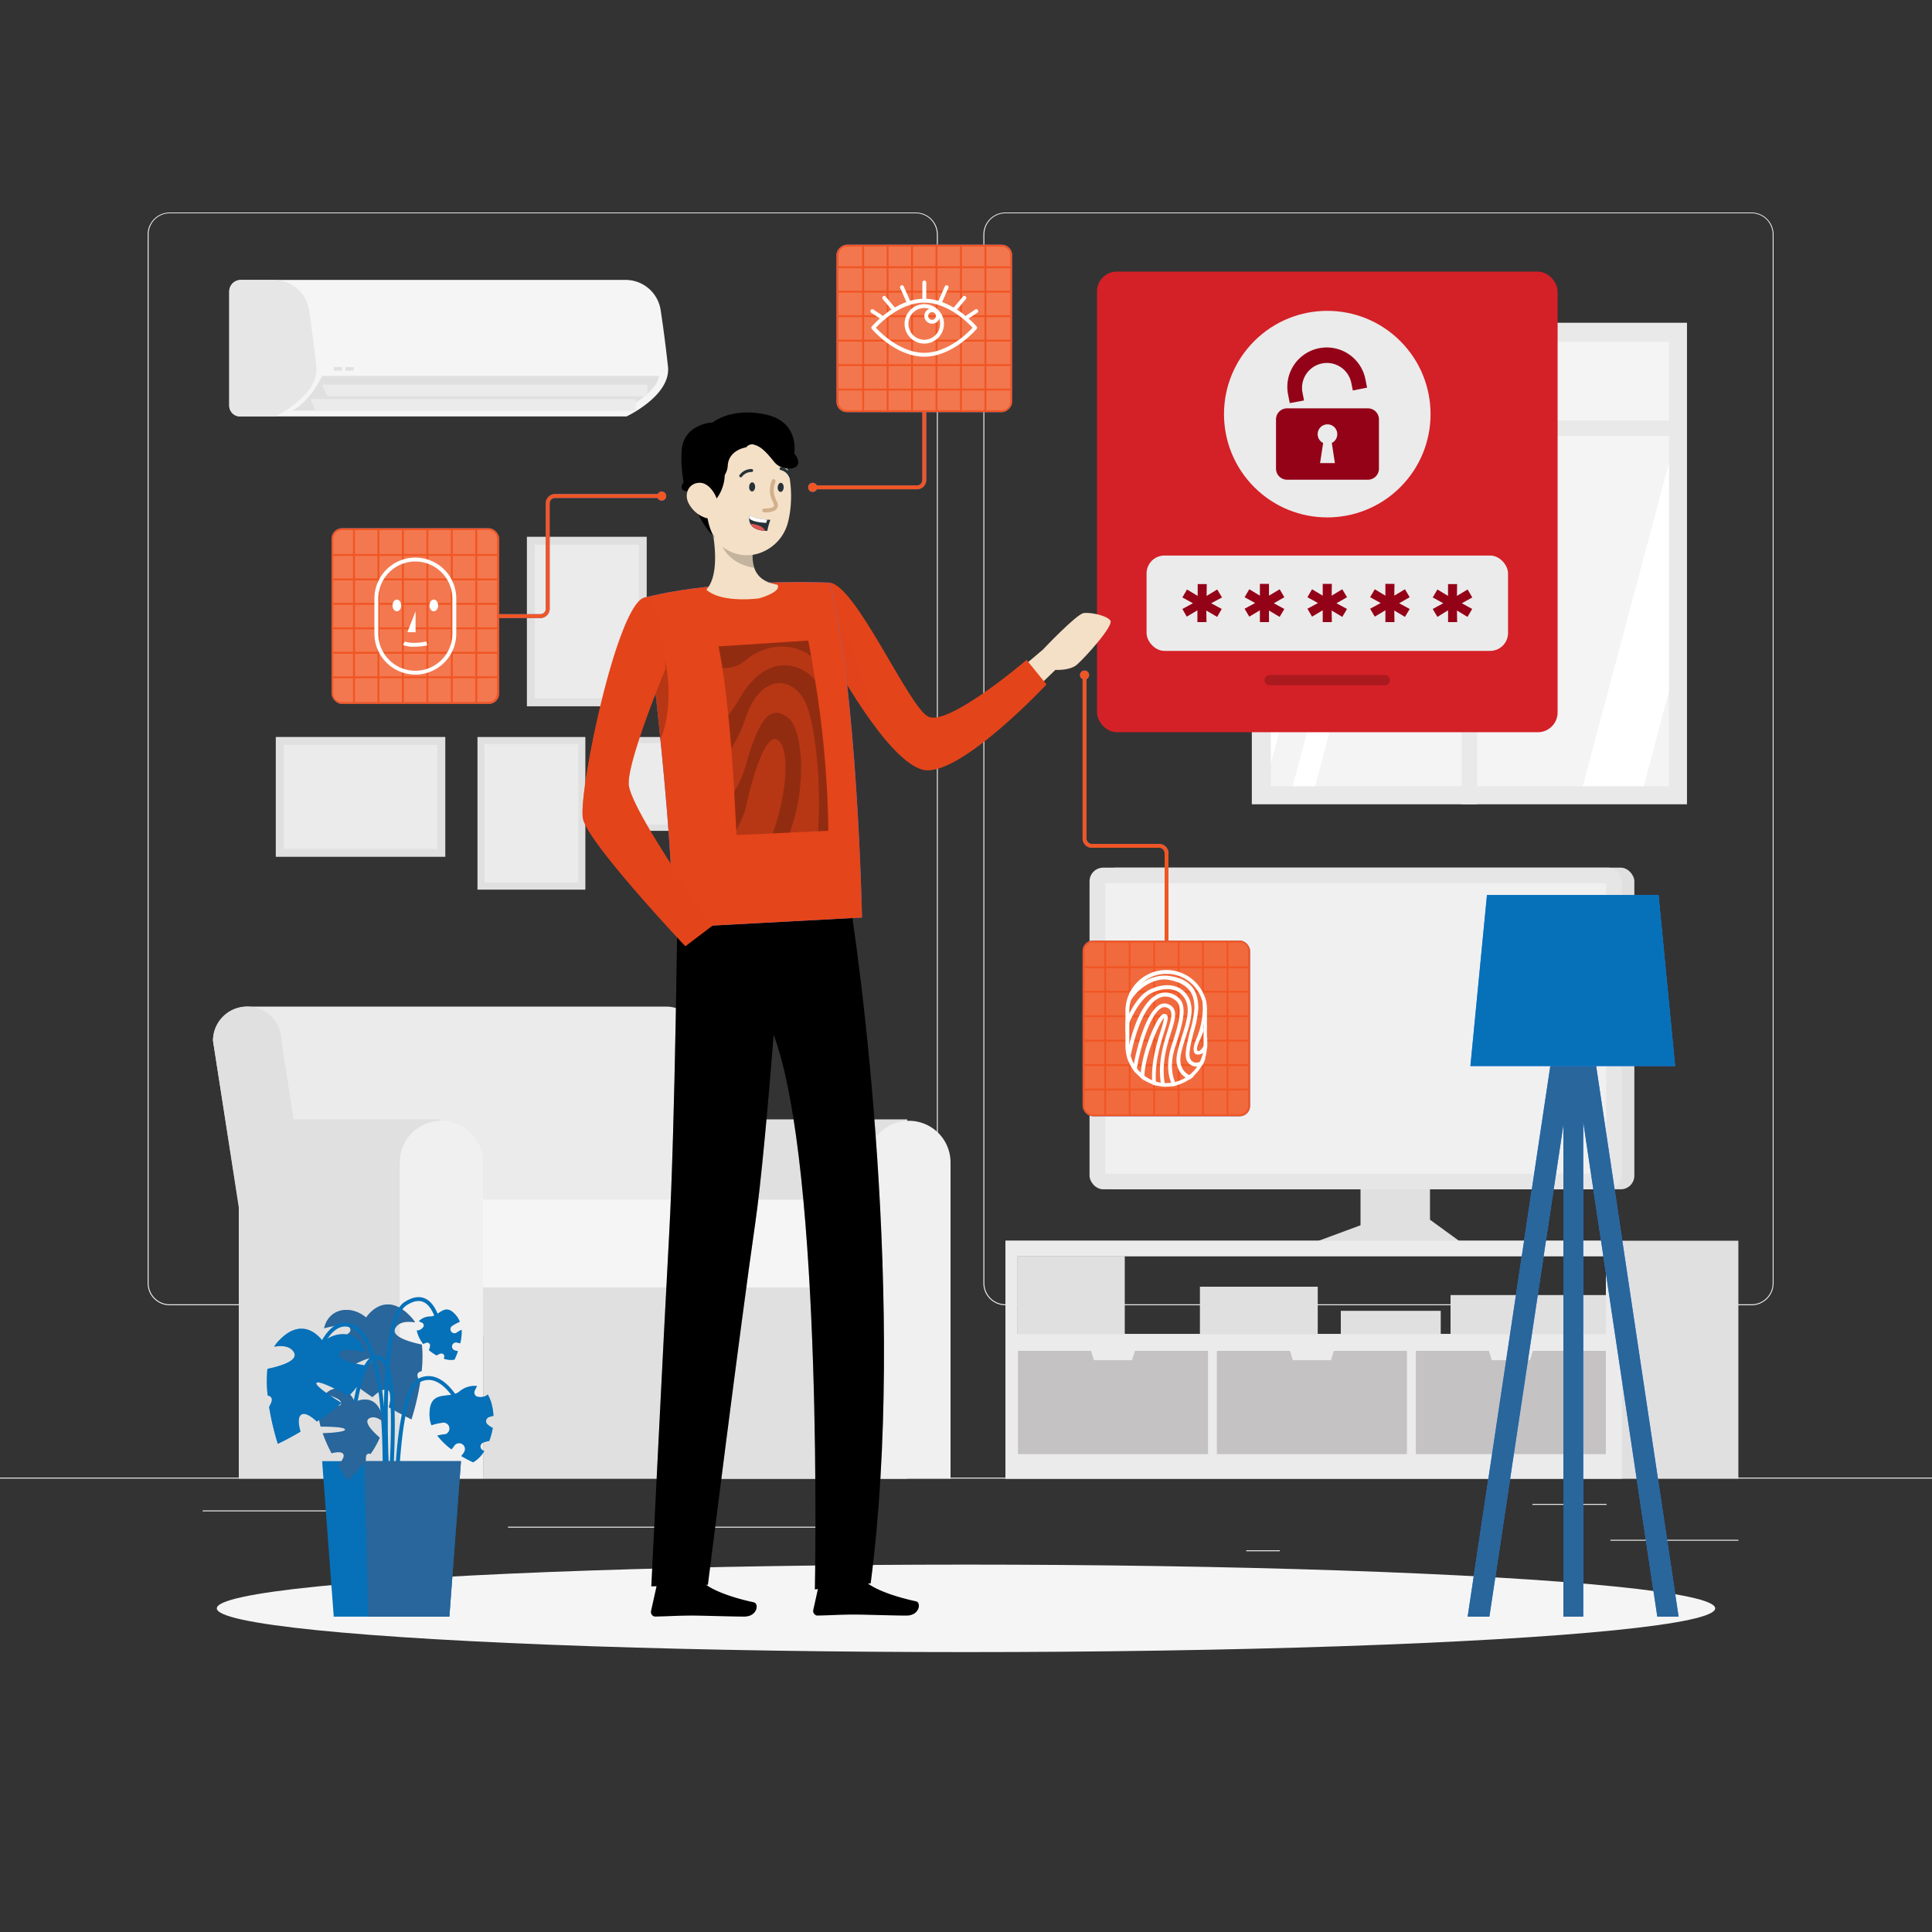 <svg xmlns="http://www.w3.org/2000/svg" viewBox="0 0 500 500"><rect x="0" y="0" width="500" height="500" fill="#333333" stroke="none"/><defs><style>.cls-1{fill:#ebebeb;}.cls-2{fill:#e0e0e0;}.cls-3{fill:#c4c2c2;}.cls-10,.cls-4{fill:#e6e6e6;}.cls-5{fill:#f0f0f0;}.cls-6{fill:#e9e9e9;}.cls-7{fill:#f4f4f4;}.cls-22,.cls-8{fill:#fff;}.cls-9{fill:#f5f5f5;}.cls-10,.cls-12,.cls-14,.cls-15,.cls-26,.cls-29,.cls-30{isolation:isolate;}.cls-11,.cls-12{fill:#28669b;}.cls-12,.cls-15{opacity:0.3;}.cls-13,.cls-14,.cls-15{fill:#0671b8;}.cls-14,.cls-29{opacity:0.5;}.cls-16{fill:#407bff;}.cls-17{fill:#f05623;}.cls-18{opacity:0.6;}.cls-19{fill:#fcfafa;}.cls-19,.cls-22,.cls-26,.cls-30{opacity:0.2;}.cls-20,.cls-21{fill:none;stroke:#fff;}.cls-20{stroke-linecap:round;stroke-linejoin:round;}.cls-21{stroke-miterlimit:10;}.cls-23{fill:#d2b08c;}.cls-24{fill:#d42027;}.cls-25{fill:#930217;}.cls-27{fill:#f4e0c7;}.cls-28,.cls-29,.cls-30{fill:#e5451a;}.cls-31{fill:#263238;}.cls-32{fill:#de5753;}</style></defs><g id="Background_Complete" data-name="Background Complete"><rect class="cls-1" y="382.4" width="500" height="0.25"/><rect class="cls-1" x="416.78" y="398.49" width="33.12" height="0.25"/><rect class="cls-1" x="322.53" y="401.21" width="8.69" height="0.25"/><rect class="cls-1" x="396.59" y="389.21" width="19.19" height="0.25"/><rect class="cls-1" x="52.46" y="390.89" width="43.19" height="0.25"/><rect class="cls-1" x="104.56" y="390.89" width="6.33" height="0.25"/><rect class="cls-1" x="131.47" y="395.11" width="93.68" height="0.25"/><path class="cls-1" d="M237,337.8H43.91a5.71,5.71,0,0,1-5.7-5.71V60.66A5.71,5.71,0,0,1,43.91,55H237a5.71,5.71,0,0,1,5.71,5.71V332.09A5.71,5.71,0,0,1,237,337.8ZM43.91,55.2a5.46,5.46,0,0,0-5.45,5.46V332.09a5.46,5.46,0,0,0,5.45,5.46H237a5.47,5.47,0,0,0,5.46-5.46V60.66A5.47,5.47,0,0,0,237,55.2Z"/><path class="cls-1" d="M453.31,337.8H260.21a5.72,5.72,0,0,1-5.71-5.71V60.66A5.72,5.72,0,0,1,260.21,55h193.1A5.71,5.71,0,0,1,459,60.66V332.09A5.71,5.71,0,0,1,453.31,337.8ZM260.21,55.2a5.47,5.47,0,0,0-5.46,5.46V332.09a5.47,5.47,0,0,0,5.46,5.46h193.1a5.47,5.47,0,0,0,5.46-5.46V60.66a5.47,5.47,0,0,0-5.46-5.46Z"/><polygon class="cls-2" points="370.08 296.11 370.08 315.66 378.33 321.66 339.78 321.66 352.1 317.1 352.1 297.47 370.08 296.11"/><path class="cls-2" d="M260.22,321.1v61.59H449.89V321.1Zm3.1,4H415.6v20.13H263.32Z"/><path class="cls-1" d="M260.22,321.1v61.59H419.74V321.1Zm3.1,4H415.6v20.13H263.32Z"/><rect class="cls-2" x="263.32" y="325.09" width="27.76" height="20.13" transform="translate(554.41 670.31) rotate(180)"/><rect class="cls-2" x="375.39" y="335.16" width="40.2" height="10.06" transform="translate(790.99 680.38) rotate(180)"/><rect class="cls-2" x="347" y="339.24" width="25.86" height="5.98" transform="translate(719.86 684.46) rotate(180)"/><rect class="cls-2" x="310.53" y="332.99" width="30.49" height="12.23" transform="translate(651.56 678.22) rotate(180)"/><polygon class="cls-3" points="385.32 349.6 386.06 352.01 395.95 352.01 396.69 349.6 415.6 349.6 415.6 376.32 366.42 376.32 366.42 349.6 385.32 349.6"/><polygon class="cls-3" points="333.84 349.6 334.58 352.01 344.47 352.01 345.2 349.6 364.11 349.6 364.11 376.32 314.93 376.32 314.93 349.6 333.84 349.6"/><polygon class="cls-3" points="282.36 349.6 283.1 352.01 292.98 352.01 293.72 349.6 312.63 349.6 312.63 376.32 263.45 376.32 263.45 349.6 282.36 349.6"/><rect class="cls-2" x="285.22" y="224.55" width="137.76" height="83.24" rx="3.53" transform="translate(708.19 532.34) rotate(180)"/><rect class="cls-4" x="281.98" y="224.55" width="137.76" height="83.24" rx="3.53" transform="translate(701.71 532.34) rotate(180)"/><rect class="cls-5" x="313.28" y="201.34" width="75.14" height="129.66" transform="translate(617.03 -84.68) rotate(90)"/><rect class="cls-6" x="323.97" y="83.53" width="112.62" height="124.62"/><rect class="cls-7" x="328.92" y="88.47" width="103" height="115"/><polygon class="cls-8" points="358.03 88.47 328.92 197.49 328.92 138.47 342.24 88.47 358.03 88.47"/><polygon class="cls-8" points="371.04 88.47 340.34 203.47 334.55 203.47 365.25 88.47 371.04 88.47"/><polygon class="cls-8" points="431.92 119.83 431.92 178.86 425.4 203.47 409.61 203.47 431.92 119.83"/><rect class="cls-6" x="378.27" y="83.53" width="4" height="124.62"/><rect class="cls-6" x="325.92" y="108.82" width="108.5" height="4"/><rect class="cls-2" x="77.81" y="184.31" width="31.01" height="43.87" transform="translate(-112.94 299.55) rotate(-90)"/><rect class="cls-1" x="79.83" y="186.37" width="26.96" height="39.75" transform="translate(-112.94 299.55) rotate(-90)"/><rect class="cls-2" x="123.57" y="190.74" width="27.92" height="39.5"/><rect class="cls-1" x="125.39" y="192.6" width="24.28" height="35.79"/><rect class="cls-2" x="136.36" y="138.92" width="31.01" height="43.87"/><rect class="cls-1" x="138.38" y="140.99" width="26.96" height="39.75"/><rect class="cls-2" x="166" y="185.7" width="24.28" height="34.35" transform="translate(381.02 24.74) rotate(90)"/><rect class="cls-1" x="167.58" y="187.32" width="21.11" height="31.12" transform="translate(381.02 24.74) rotate(90)"/><path class="cls-1" d="M64,260.51H172.42a8.84,8.84,0,0,1,8.83,8.84l12,76.46H67.13l-12-76.46A8.83,8.83,0,0,1,64,260.51Z"/><path class="cls-2" d="M192.93,290.08l-.13-.39h42v93h-52V300.84A10.62,10.62,0,0,1,192.93,290.08Z"/><path class="cls-5" d="M235.24,290.06h0A10.78,10.78,0,0,1,246,300.84v81.85H224.46V300.84A10.78,10.78,0,0,1,235.24,290.06Z"/><path class="cls-2" d="M71.93,290.08l-.13-.39h42v93h-52V300.84A10.62,10.62,0,0,1,71.93,290.08Z"/><rect class="cls-2" x="125.02" y="317.19" width="92.41" height="65.5" transform="translate(342.45 699.88) rotate(180)"/><path class="cls-9" d="M118.81,310.48h104a0,0,0,0,1,0,0v22.71a0,0,0,0,1,0,0h-104a11.36,11.36,0,0,1-11.36-11.36v0A11.36,11.36,0,0,1,118.81,310.48Z" transform="translate(330.22 643.66) rotate(180)"/><path class="cls-5" d="M114.24,290.06h0A10.78,10.78,0,0,1,125,300.84v81.85H103.46V300.84A10.78,10.78,0,0,1,114.24,290.06Z"/><path class="cls-2" d="M84.79,346.94H67.13l-12-77.59A8.83,8.83,0,0,1,64,260.51h0a8.84,8.84,0,0,1,8.84,8.84Z"/><path class="cls-9" d="M59.33,75.48V105a2.81,2.81,0,0,0,3,2.77h99.82s11.54-5.38,10.72-12.9c-.65-6-1.33-10.89-1.89-14.61a9.19,9.19,0,0,0-9.14-7.82H62.33A3,3,0,0,0,59.33,75.48Z"/><path class="cls-10" d="M59.33,75.48V105a2.81,2.81,0,0,0,3,2.77h8.81s11.54-5.38,10.72-12.9C81.2,88.9,80.53,84,80,80.29a9.19,9.19,0,0,0-9.14-7.82h-8.5A3,3,0,0,0,59.33,75.48Z"/><path class="cls-2" d="M170.58,97.28H83.38s-2.88,6.38-7.77,9h85.2S169.83,102.16,170.58,97.28Z"/><polygon class="cls-1" points="164.56 103.29 80.38 103.29 81.63 106.3 164.56 106.3 164.56 103.29"/><polygon class="cls-1" points="167.57 99.53 83.38 99.53 84.64 102.54 167.57 102.54 167.57 99.53"/><rect class="cls-2" x="86.39" y="95.02" width="2.13" height="0.88" transform="translate(174.91 190.92) rotate(180)"/><rect class="cls-2" x="89.4" y="95.02" width="2.13" height="0.88" transform="translate(180.92 190.92) rotate(180)"/></g><g id="Shadow"><ellipse id="_Path_" data-name="&lt;Path&gt;" class="cls-9" cx="250" cy="416.24" rx="193.89" ry="11.32"/></g><g id="Plant"><path class="cls-11" d="M90.7,344.1c.21,1.47-3.78,2.44-7,3,.27,2.67,2,5.37,4.49,7.89,3.09-1.74,7.49-4,8.31-3.47S92.84,355,90,356.74a59,59,0,0,0,6.39,4.84c1.38-1.29,3-2.43,4-1.81s.73,2.63.23,4.42c3.36,1.95,5.87,3.14,5.87,3.14a68.29,68.29,0,0,0,2.25-9.53c-.17-.33-.34-.67-.5-1-.54-1.25,0-1.78.88-1.95a33.63,33.63,0,0,0,.06-6.87c-3.8-.8-8.42-2.27-6.69-4.55,1-1.37,3-1.53,4.94-1.19a7.87,7.87,0,0,0-.94-1.27c-6.91-7.62-11.73,0-11.73,0-4-3.35-9.67-2.45-10.89,2.79C86.12,343.15,90.44,342.29,90.7,344.1Z"/><path class="cls-12" d="M90.7,344.1c.21,1.47-3.78,2.44-7,3,.27,2.67,2,5.37,4.49,7.89,3.09-1.74,7.49-4,8.31-3.47S92.84,355,90,356.74a59,59,0,0,0,6.39,4.84c1.38-1.29,3-2.43,4-1.81s.73,2.63.23,4.42c3.36,1.95,5.87,3.14,5.87,3.14a68.29,68.29,0,0,0,2.25-9.53c-.17-.33-.34-.67-.5-1-.54-1.25,0-1.78.88-1.95a33.63,33.63,0,0,0,.06-6.87c-3.8-.8-8.42-2.27-6.69-4.55,1-1.37,3-1.53,4.94-1.19a7.87,7.87,0,0,0-.94-1.27c-6.91-7.62-11.73,0-11.73,0-4-3.35-9.67-2.45-10.89,2.79C86.12,343.15,90.44,342.29,90.7,344.1Z"/><path class="cls-13" d="M99.33,400.09l-1-.08c0-.52,4.09-51.53-7.36-56.34a3.91,3.91,0,0,0-3.47.09c-4.13,2.15-6.11,11.08-6.13,11.17l-1-.21c.08-.38,2.1-9.48,6.65-11.85a4.89,4.89,0,0,1,4.32-.12C103.47,347.84,99.5,398,99.33,400.09Z"/><path class="cls-13" d="M100.77,399c-.2-2.29-4.88-56.26,3.86-62,2.1-1.38,4-1.67,5.55-.87,4.13,2.09,4.67,10.91,4.69,11.29l-1,.06c0-.09-.53-8.63-4.14-10.45-1.25-.63-2.78-.36-4.55.8-8.24,5.41-3.46,60.52-3.42,61.08Z"/><path class="cls-13" d="M102.08,403.35c-.06-1.76-1.5-43.07,6.45-46.69a5.61,5.61,0,0,1,4.74,0c5.46,2.4,8.83,12.58,9,13l-.95.31c0-.1-3.38-10.18-8.43-12.4a4.54,4.54,0,0,0-3.91,0c-6.1,2.77-6.31,34-5.87,45.74Z"/><path class="cls-13" d="M100.06,401.46l-1-.11c1.41-12.3,4.09-45.07-.29-49a1.72,1.72,0,0,0-1.79-.56C94,353,92.25,363.6,91.81,367.62l-1-.11c.17-1.54,1.77-15.08,5.8-16.62a2.62,2.62,0,0,1,2.81.74C105.09,356.68,100.27,399.63,100.06,401.46Z"/><polygon class="cls-13" points="83.37 378.15 119.3 378.15 116.3 418.39 86.37 418.39 83.37 378.15"/><polygon class="cls-11" points="94.28 378.15 95.28 418.39 116.3 418.39 119.3 378.15 94.28 378.15"/><path class="cls-11" d="M88.26,363.38c-.37,1-3.16.21-5.35-.57-.75,1.74-.58,4,.07,6.4,2.49,0,6,.08,6.31.71s-3.45.93-5.78,1a40.72,40.72,0,0,0,2.29,5.18c1.29-.33,2.68-.47,3.06.24s-.45,1.87-1.37,2.8c1.4,2.36,2.54,4,2.54,4A46.9,46.9,0,0,0,94.68,378c0-.26,0-.53,0-.8.1-1,.61-1.11,1.22-.91a24,24,0,0,0,2.39-4.22c-2.07-1.79-4.42-4.28-2.57-5.1,1.12-.48,2.35.07,3.45,1a5.11,5.11,0,0,0-.14-1.11c-1.65-7.07-7.23-4-7.23-4-1.33-3.44-5.13-4.81-7.67-2C85.77,361.22,88.73,362.17,88.26,363.38Z"/><path class="cls-12" d="M88.26,363.38c-.37,1-3.16.21-5.35-.57-.75,1.74-.58,4,.07,6.4,2.49,0,6,.08,6.31.71s-3.45.93-5.78,1a40.72,40.72,0,0,0,2.29,5.18c1.29-.33,2.68-.47,3.06.24s-.45,1.87-1.37,2.8c1.4,2.36,2.54,4,2.54,4A46.9,46.9,0,0,0,94.68,378c0-.26,0-.53,0-.8.1-1,.61-1.11,1.22-.91a24,24,0,0,0,2.39-4.22c-2.07-1.79-4.42-4.28-2.57-5.1,1.12-.48,2.35.07,3.45,1a5.11,5.11,0,0,0-.14-1.11c-1.65-7.07-7.23-4-7.23-4-1.33-3.44-5.13-4.81-7.67-2C85.77,361.22,88.73,362.17,88.26,363.38Z"/><path class="cls-13" d="M114.94,368.16a13.49,13.49,0,0,0-3.28.69,7.65,7.65,0,0,1-.49-2.38c-.23-7.24,5-4.19,7.7-6.32a6,6,0,0,1,4.59-1.44,9.69,9.69,0,0,0-.62,1.25,1.12,1.12,0,0,0,.87,1.54,3.26,3.26,0,0,0,2-.24,3,3,0,0,0,.52-.36,10,10,0,0,1,1,2.42,14.17,14.17,0,0,1,.47,3.1,8.9,8.9,0,0,0-1.22.35,1.13,1.13,0,0,0-.45,1.72,5.35,5.35,0,0,0,1.5,1.05,16.92,16.92,0,0,1-.92,3.39l-.37.06c-.26.05-.52.12-.78.19l-.43.16a1.16,1.16,0,0,0-.68.88,1.15,1.15,0,0,0,.43,1,3.71,3.71,0,0,0,.54.33,8,8,0,0,1-2.87,2.89,29.23,29.23,0,0,1-3.06-1.61c.22-.29.44-.58.64-.88a1.71,1.71,0,0,0,.31-1.14,1.6,1.6,0,0,0-.59-1,1.54,1.54,0,0,0-1.14-.31,1.6,1.6,0,0,0-1,.59c-.24.36-.51.7-.77,1a18.88,18.88,0,0,1-3.68-3.58l.11,0a11.74,11.74,0,0,1,2-.34,1.54,1.54,0,0,0-.39-3Z"/><path class="cls-14" d="M114.94,368.16a13.49,13.49,0,0,0-3.28.69,7.65,7.65,0,0,1-.49-2.38c-.23-7.24,5-4.19,7.7-6.32a6,6,0,0,1,4.59-1.44,9.69,9.69,0,0,0-.62,1.25,1.12,1.12,0,0,0,.87,1.54,3.26,3.26,0,0,0,2-.24,3,3,0,0,0,.52-.36,10,10,0,0,1,1,2.42,14.17,14.17,0,0,1,.47,3.1,8.9,8.9,0,0,0-1.22.35,1.13,1.13,0,0,0-.45,1.72,5.35,5.35,0,0,0,1.5,1.05,16.92,16.92,0,0,1-.92,3.39l-.37.06c-.26.05-.52.12-.78.19l-.43.16a1.16,1.16,0,0,0-.68.88,1.15,1.15,0,0,0,.43,1,3.71,3.71,0,0,0,.54.33,8,8,0,0,1-2.87,2.89,29.23,29.23,0,0,1-3.06-1.61c.22-.29.44-.58.64-.88a1.71,1.71,0,0,0,.31-1.14,1.6,1.6,0,0,0-.59-1,1.54,1.54,0,0,0-1.14-.31,1.6,1.6,0,0,0-1,.59c-.24.36-.51.7-.77,1a18.88,18.88,0,0,1-3.68-3.58l.11,0a11.74,11.74,0,0,1,2-.34,1.54,1.54,0,0,0-.39-3Z"/><path class="cls-13" d="M117,343.18a9,9,0,0,1,2-1.08,5.17,5.17,0,0,0-.79-1.46c-3.06-3.91-4.44,0-6.82.06a4.08,4.08,0,0,0-3,1.25,8.47,8.47,0,0,1,.87.38.77.77,0,0,1,.22,1.2,2.22,2.22,0,0,1-1.17.77,3.27,3.27,0,0,1-.44,0,7.53,7.53,0,0,0,.54,1.71,9.55,9.55,0,0,0,1.12,1.83,6.29,6.29,0,0,1,.79-.35.77.77,0,0,1,1,.7,3.5,3.5,0,0,1-.33,1.21,11.75,11.75,0,0,0,2,1.39l.22-.14.5-.24a1.51,1.51,0,0,1,.3-.1.77.77,0,0,1,.74.16.78.78,0,0,1,.23.74,3.24,3.24,0,0,1-.13.41,5.45,5.45,0,0,0,2.77.26,18.5,18.5,0,0,0,.9-2.19l-.72-.18a1.19,1.19,0,0,1-.66-.46,1.07,1.07,0,0,1-.14-.8,1,1,0,0,1,.46-.66,1.07,1.07,0,0,1,.8-.14c.28.08.57.14.85.21a12.71,12.71,0,0,0,.37-3.49l-.07,0a7.77,7.77,0,0,0-1.22.71,1.05,1.05,0,1,1-1.14-1.77Z"/><path class="cls-15" d="M117,343.18a9,9,0,0,1,2-1.08,5.17,5.17,0,0,0-.79-1.46c-3.06-3.91-4.44,0-6.82.06a4.08,4.08,0,0,0-3,1.25,8.47,8.47,0,0,1,.87.38.77.77,0,0,1,.22,1.2,2.22,2.22,0,0,1-1.17.77,3.27,3.27,0,0,1-.44,0,7.53,7.53,0,0,0,.54,1.71,9.55,9.55,0,0,0,1.12,1.83,6.29,6.29,0,0,1,.79-.35.77.77,0,0,1,1,.7,3.5,3.5,0,0,1-.33,1.21,11.75,11.75,0,0,0,2,1.39l.22-.14.5-.24a1.51,1.51,0,0,1,.3-.1.77.77,0,0,1,.74.16.78.78,0,0,1,.23.74,3.24,3.24,0,0,1-.13.41,5.45,5.45,0,0,0,2.77.26,18.5,18.5,0,0,0,.9-2.19l-.72-.18a1.19,1.19,0,0,1-.66-.46,1.07,1.07,0,0,1-.14-.8,1,1,0,0,1,.46-.66,1.07,1.07,0,0,1,.8-.14c.28.08.57.14.85.21a12.71,12.71,0,0,0,.37-3.49l-.07,0a7.77,7.77,0,0,0-1.22.71,1.05,1.05,0,1,1-1.14-1.77Z"/><path class="cls-13" d="M87.74,350.43c-.21,1.47,3.78,2.44,7,3-.27,2.67-2,5.37-4.5,7.88-3.08-1.73-7.49-4-8.3-3.47s3.63,3.53,6.45,5.24A57.69,57.69,0,0,1,82,367.9c-1.38-1.29-3-2.42-4-1.81s-.73,2.64-.23,4.42c-3.36,2-5.87,3.15-5.87,3.15a68.29,68.29,0,0,1-2.25-9.53c.17-.34.34-.67.49-1,.55-1.25,0-1.78-.87-2a32.92,32.92,0,0,1-.06-6.87c3.8-.79,8.42-2.27,6.69-4.55-1-1.37-2.95-1.53-4.94-1.18a8,8,0,0,1,.94-1.28c6.91-7.62,11.73,0,11.73,0,4-3.35,9.66-2.44,10.88,2.79C92.32,349.47,88,348.61,87.74,350.43Z"/><path class="cls-14" d="M87.74,350.43c-.21,1.47,3.78,2.44,7,3-.27,2.67-2,5.37-4.5,7.88-3.08-1.73-7.49-4-8.3-3.47s3.63,3.53,6.45,5.24A57.69,57.69,0,0,1,82,367.9c-1.38-1.29-3-2.42-4-1.81s-.73,2.64-.23,4.42c-3.36,2-5.87,3.15-5.87,3.15a68.29,68.29,0,0,1-2.25-9.53c.17-.34.34-.67.49-1,.55-1.25,0-1.78-.87-2a32.92,32.92,0,0,1-.06-6.87c3.8-.79,8.42-2.27,6.69-4.55-1-1.37-2.95-1.53-4.94-1.18a8,8,0,0,1,.94-1.28c6.91-7.62,11.73,0,11.73,0,4-3.35,9.66-2.44,10.88,2.79C92.32,349.47,88,348.61,87.74,350.43Z"/></g><g id="Lamp"><polygon class="cls-16" points="385.45 418.39 404.6 291.14 404.6 418.39 409.74 418.39 409.74 290.35 428.91 418.39 434.42 418.39 410.42 258.11 409.74 258.21 409.74 253 404.6 253 404.6 258.19 403.89 258.11 379.83 418.39 385.45 418.39"/><polygon class="cls-11" points="385.45 418.39 404.6 291.14 404.6 418.39 409.74 418.39 409.74 290.35 428.91 418.39 434.42 418.39 410.42 258.11 409.74 258.21 409.74 253 404.6 253 404.6 258.19 403.89 258.11 379.83 418.39 385.45 418.39"/><polygon class="cls-16" points="433.52 275.89 380.54 275.89 384.83 231.62 429.23 231.62 433.52 275.89"/><polygon class="cls-13" points="433.52 275.89 380.54 275.89 384.83 231.62 429.23 231.62 433.52 275.89"/></g><g id="Fingerprint"><path class="cls-16" d="M300,218.41H282.58a1.4,1.4,0,0,1-1.4-1.4V175.76a1.17,1.17,0,1,0-1.67-1,1.16,1.16,0,0,0,.67,1V217a2.39,2.39,0,0,0,2.4,2.4H300a1.4,1.4,0,0,1,1.4,1.4v23.61h1V220.81A2.4,2.4,0,0,0,300,218.41Z"/><path class="cls-17" d="M300,218.41H282.58a1.4,1.4,0,0,1-1.4-1.4V175.76a1.17,1.17,0,1,0-1.67-1,1.16,1.16,0,0,0,.67,1V217a2.39,2.39,0,0,0,2.4,2.4H300a1.4,1.4,0,0,1,1.4,1.4v23.61h1V220.81A2.4,2.4,0,0,0,300,218.41Z"/><rect class="cls-16" x="280.18" y="243.42" width="43.35" height="45.47" rx="2.69"/><rect class="cls-17" x="280.18" y="243.42" width="43.35" height="45.47" rx="2.69"/><g class="cls-18"><rect class="cls-19" x="298.94" y="269.57" width="5.83" height="5.83"/><rect class="cls-19" x="305.27" y="250.58" width="5.83" height="5.83"/><rect class="cls-19" x="292.61" y="275.9" width="5.83" height="5.83"/><rect class="cls-19" x="305.27" y="256.91" width="5.83" height="5.83"/><rect class="cls-19" x="305.27" y="263.24" width="5.83" height="5.83"/><rect class="cls-19" x="298.94" y="256.91" width="5.83" height="5.83"/><rect class="cls-19" x="298.94" y="243.92" width="5.83" height="6.16"/><rect class="cls-19" x="292.61" y="269.57" width="5.83" height="5.83"/><rect class="cls-19" x="298.94" y="250.58" width="5.83" height="5.83"/><rect class="cls-19" x="298.94" y="275.9" width="5.83" height="5.83"/><rect class="cls-19" x="305.27" y="275.9" width="5.83" height="5.83"/><rect class="cls-19" x="298.94" y="263.24" width="5.83" height="5.83"/><rect class="cls-19" x="305.27" y="243.92" width="5.83" height="6.16"/><rect class="cls-19" x="280.68" y="269.57" width="5.1" height="5.83"/><rect class="cls-19" x="280.68" y="250.58" width="5.1" height="5.83"/><rect class="cls-19" x="280.68" y="263.24" width="5.1" height="5.83"/><rect class="cls-19" x="280.68" y="256.91" width="5.1" height="5.83"/><rect class="cls-19" x="305.27" y="269.57" width="5.83" height="5.83"/><path class="cls-19" d="M317.93,250.08H323v-4a2.19,2.19,0,0,0-2.19-2.18h-2.91Z"/><rect class="cls-19" x="311.6" y="250.58" width="5.83" height="5.83"/><rect class="cls-19" x="280.68" y="275.9" width="5.1" height="5.83"/><rect class="cls-19" x="311.6" y="256.91" width="5.83" height="5.83"/><rect class="cls-19" x="311.6" y="263.24" width="5.83" height="5.83"/><rect class="cls-19" x="311.6" y="269.57" width="5.83" height="5.83"/><rect class="cls-19" x="311.6" y="275.9" width="5.83" height="5.83"/><rect class="cls-19" x="317.93" y="275.9" width="5.1" height="5.83"/><rect class="cls-19" x="311.6" y="243.92" width="5.83" height="6.16"/><rect class="cls-19" x="298.94" y="282.23" width="5.83" height="6.16"/><rect class="cls-19" x="305.27" y="282.23" width="5.83" height="6.16"/><rect class="cls-19" x="317.93" y="263.24" width="5.1" height="5.83"/><rect class="cls-19" x="311.6" y="282.23" width="5.83" height="6.16"/><rect class="cls-19" x="317.93" y="269.57" width="5.1" height="5.83"/><path class="cls-19" d="M285.77,282.23h-5.09v4a2.19,2.19,0,0,0,2.19,2.19h2.9Z"/><path class="cls-19" d="M317.93,282.23v6.16h2.91A2.19,2.19,0,0,0,323,286.2v-4Z"/><path class="cls-19" d="M285.77,250.08v-6.16h-2.9a2.19,2.19,0,0,0-2.19,2.18v4Z"/><rect class="cls-19" x="317.93" y="256.91" width="5.1" height="5.83"/><rect class="cls-19" x="317.93" y="250.58" width="5.1" height="5.83"/><rect class="cls-19" x="286.27" y="263.24" width="5.83" height="5.83"/><rect class="cls-19" x="286.27" y="275.9" width="5.83" height="5.83"/><rect class="cls-19" x="292.61" y="243.92" width="5.83" height="6.16"/><rect class="cls-19" x="286.27" y="269.57" width="5.83" height="5.83"/><rect class="cls-19" x="292.61" y="256.91" width="5.83" height="5.83"/><rect class="cls-19" x="292.61" y="250.58" width="5.83" height="5.83"/><rect class="cls-19" x="292.61" y="282.23" width="5.83" height="6.16"/><rect class="cls-19" x="286.27" y="282.23" width="5.83" height="6.16"/><rect class="cls-19" x="286.27" y="243.92" width="5.83" height="6.16"/><rect class="cls-19" x="292.61" y="263.24" width="5.83" height="5.83"/><rect class="cls-19" x="286.27" y="256.91" width="5.83" height="5.83"/><rect class="cls-19" x="286.27" y="250.58" width="5.83" height="5.83"/></g><path class="cls-8" d="M312.21,259.45a8.55,8.55,0,0,0-.37-1.34A10.58,10.58,0,0,0,293.6,255a10.31,10.31,0,0,0-1.39,2.27,10.55,10.55,0,0,0-.94,4.35v9.08a10.34,10.34,0,0,0,.32,2.57h0a9.16,9.16,0,0,0,.67,1.86h0a10.33,10.33,0,0,0,.9,1.59h0c.27.36.54.7.83,1a10.8,10.8,0,0,0,1.15,1.1,11.21,11.21,0,0,0,1.05.76,10.9,10.9,0,0,0,2,1h0c.34.12.68.23,1,.32a12,12,0,0,0,1.33.25,8.76,8.76,0,0,0,1,.07h.27a11,11,0,0,0,1.63-.12c.34-.06.68-.13,1-.21h0a10.66,10.66,0,0,0,3.43-1.59,9.82,9.82,0,0,0,1.07-.86,10.68,10.68,0,0,0,2.26-2.94,9.93,9.93,0,0,0,.73-1.78,10.1,10.1,0,0,0,.45-2.77s0,0,0,0,0-.21,0-.31v-9.08A10.38,10.38,0,0,0,312.21,259.45ZM309.84,276a9.48,9.48,0,0,1-2.08,2.25,8.1,8.1,0,0,1-.93.64,9.54,9.54,0,0,1-2.77,1.15h0c-.32.07-.65.13-1,.17a9.71,9.71,0,0,1-1.21.08h-.45c-.35,0-.68,0-1-.1a10.14,10.14,0,0,1-1.24-.28c-.35-.1-.69-.23-1-.36a10.19,10.19,0,0,1-2-1.14,9.15,9.15,0,0,1-.95-.82,8.81,8.81,0,0,1-1-1.12,9.59,9.59,0,0,1-.78-1.21h0a9.15,9.15,0,0,1-.8-2,9.49,9.49,0,0,1-.35-2.57v-9.08a9.5,9.5,0,0,1,2-5.82,9.65,9.65,0,0,1,3.22-2.7,9.43,9.43,0,0,1,4.39-1.07,9.6,9.6,0,0,1,9.36,7.48v0a9.56,9.56,0,0,1,.23,2.09v9.16a10.19,10.19,0,0,1-.18,1.76h0a9.6,9.6,0,0,1-.75,2.25A8.77,8.77,0,0,1,309.84,276Z"/><path class="cls-8" d="M303.06,267.24c-1.07,3.39-2.46,7.85-1.66,13,.05.33.11.66.18,1a8.76,8.76,0,0,1-1-.07c-.07-.35-.13-.69-.17-1-.76-5.3.65-9.81,1.72-13.24,1.14-3.64,1.61-5.42-.11-6.15a1.65,1.65,0,0,0-1.65.22c-2.73,1.81-5.17,9.62-6.14,15.45q-.12.69-.21,1.32c-.29-.33-.56-.67-.83-1h0c.07-.48.16-1,.26-1.49h0c1.1-5.78,3.45-13.13,6.37-15.06a2.65,2.65,0,0,1,2.59-.31C305,261,304.15,263.75,303.06,267.24Z"/><path class="cls-8" d="M301.32,267c-1,3.21-2.47,7.91-2.18,12.91,0,.35,0,.7.08,1.06-.35-.09-.69-.2-1-.32h0c0-.37-.05-.73-.06-1.1-.2-5,1.25-9.66,2.25-12.85a16.82,16.82,0,0,0,.84-3.25c-1.21,1.08-5,9.88-5.07,15a7.06,7.06,0,0,0,.05,1.24,11.21,11.21,0,0,1-1.05-.76c0-.41,0-.85.05-1.3.42-5.3,3.61-13.29,5.35-14.87a1,1,0,0,1,1.07-.31C302.64,262.8,302.17,264.29,301.32,267Z"/><path class="cls-8" d="M304.06,280a8.92,8.92,0,0,0,.42.92c-.32.08-.66.15-1,.21a8.64,8.64,0,0,1-.42-1c-.82-2.14-1.25-5.39.24-9.83,2.91-8.66,2.4-10.72.24-11.86a3.84,3.84,0,0,0-3.66-.12c-3,1.48-5.59,6.83-7.26,14.87-.13.61-.25,1.23-.36,1.87a9.16,9.16,0,0,1-.67-1.86h0c.21-1,.44-2,.68-3,1.74-6.88,4.23-11.35,7.17-12.8a4.76,4.76,0,0,1,4.57.12c3,1.6,3.07,4.65.24,13.06-1.45,4.32-1,7.4-.2,9.35Z"/><path class="cls-8" d="M309,278.51a9.82,9.82,0,0,1-1.07.86l-.41-.13a2.92,2.92,0,0,1-.68-.35,5.19,5.19,0,0,1-2.21-3.23c-.52-1.87.33-4.57,1.24-7.42s1.85-5.83,1.4-8a5.1,5.1,0,0,0-2.63-3.71c-1.75-.87-4.08-.72-6.55.43s-4.59,4.83-5.81,7.68c-.43,1-.77,1.92-1,2.59v-2.81c.29-.68.62-1.42,1-2.16,1.29-2.53,3.1-5.14,5.38-6.2,2.76-1.29,5.4-1.44,7.43-.42a6.06,6.06,0,0,1,3.16,4.4c.5,2.4-.48,5.49-1.43,8.48-.86,2.71-1.67,5.26-1.23,6.85a4.08,4.08,0,0,0,2.18,2.86l.11.05A3,3,0,0,0,309,278.51Z"/><path class="cls-8" d="M312,273.79a9.93,9.93,0,0,1-.73,1.78,4,4,0,0,1-1.41.43h-.28l-.25,0A2.61,2.61,0,0,1,307,274c-.44-1.49.28-4.29,1-7.25a28.59,28.59,0,0,0,1.12-5.75c0-3.08-.8-6.38-6.71-7.43-3-.54-7.32,1.38-9.85,5.48-.5.8.15-2.27-.4-1.82.36-.82.92-.78,1.47-1.47,1.11-.72,4.2-3.77,8.95-3.18,6.81.84,7.54,5.38,7.54,8.42a28,28,0,0,1-1.16,6c-.66,2.57-1.4,5.49-1,6.72A1.63,1.63,0,0,0,309.4,275a2.36,2.36,0,0,0,1.11-.2A4.41,4.41,0,0,0,312,273.79Z"/><path class="cls-8" d="M312.44,268.35v2.35c0,.1,0,.21,0,.31s0,0,0,0a4.24,4.24,0,0,1-1.17,1.52h0a2,2,0,0,1-1.19.38h-.29a.91.91,0,0,1-.71-.51c-.45-.83.11-2.51.48-3.44a20.28,20.28,0,0,0,1.66-9.44v0c0-.57.06-.92.06-.94a.52.52,0,0,1,.53-.47h0a8.55,8.55,0,0,1,.37,1.34c0,.74-.12,1.48-.19,2.22-.14,1.42-.31,2.84-.58,4.25-.07.38.25.23.17.61a18,18,0,0,1-.88,2.2c-.24.55-.51,1.09-.7,1.66-.12.34-.56,1.94.34,1.59a2,2,0,0,0,.81-.77c.09-.14.18-.28.26-.43a11.54,11.54,0,0,0,.74-1.69C312.27,268.85,312.36,268.6,312.44,268.35Z"/></g><g id="Iris_Recognition" data-name="Iris Recognition"><path class="cls-16" d="M238.71,98.73v25.5a1.4,1.4,0,0,1-1.4,1.4H211.38a1.15,1.15,0,0,0-1-.67,1.17,1.17,0,1,0,1,1.67h25.93a2.41,2.41,0,0,0,2.4-2.4V98.73Z"/><path class="cls-17" d="M238.71,98.73v25.5a1.4,1.4,0,0,1-1.4,1.4H211.38a1.15,1.15,0,0,0-1-.67,1.17,1.17,0,1,0,1,1.67h25.93a2.41,2.41,0,0,0,2.4-2.4V98.73Z"/><rect class="cls-16" x="217.53" y="62.26" width="43.35" height="45.47" rx="2.69" transform="translate(324.2 -154.21) rotate(90)"/><rect class="cls-17" x="217.53" y="62.26" width="43.35" height="45.47" rx="2.69" transform="translate(324.2 -154.21) rotate(90)"/><rect class="cls-19" x="229.96" y="82.08" width="5.83" height="5.83"/><rect class="cls-19" x="248.95" y="88.41" width="5.83" height="5.83"/><rect class="cls-19" x="223.63" y="75.74" width="5.83" height="5.83"/><rect class="cls-19" x="242.62" y="88.41" width="5.83" height="5.83"/><rect class="cls-19" x="236.29" y="88.41" width="5.83" height="5.83"/><rect class="cls-19" x="242.62" y="82.08" width="5.83" height="5.83"/><rect class="cls-19" x="255.28" y="82.08" width="6.16" height="5.83"/><rect class="cls-19" x="229.96" y="75.74" width="5.83" height="5.83"/><rect class="cls-19" x="248.95" y="82.08" width="5.83" height="5.83"/><rect class="cls-19" x="223.63" y="82.08" width="5.83" height="5.83"/><rect class="cls-19" x="223.63" y="88.41" width="5.83" height="5.83"/><rect class="cls-19" x="236.29" y="82.08" width="5.83" height="5.83"/><rect class="cls-19" x="255.28" y="88.41" width="6.16" height="5.83"/><rect class="cls-19" x="229.96" y="63.82" width="5.83" height="5.1"/><rect class="cls-19" x="248.95" y="63.82" width="5.83" height="5.1"/><rect class="cls-19" x="236.29" y="63.82" width="5.83" height="5.1"/><rect class="cls-19" x="242.62" y="63.82" width="5.83" height="5.1"/><rect class="cls-19" x="229.96" y="88.41" width="5.83" height="5.83"/><path class="cls-19" d="M255.28,101.07v5.1h4a2.19,2.19,0,0,0,2.18-2.19v-2.91Z"/><rect class="cls-19" x="248.95" y="94.74" width="5.83" height="5.83"/><rect class="cls-19" x="223.63" y="63.82" width="5.83" height="5.1"/><rect class="cls-19" x="242.62" y="94.74" width="5.83" height="5.83"/><rect class="cls-19" x="236.29" y="94.74" width="5.83" height="5.83"/><rect class="cls-19" x="229.96" y="94.74" width="5.83" height="5.83"/><rect class="cls-19" x="223.63" y="94.74" width="5.83" height="5.83"/><rect class="cls-19" x="223.63" y="101.07" width="5.83" height="5.1"/><rect class="cls-19" x="255.28" y="94.74" width="6.16" height="5.83"/><rect class="cls-19" x="216.97" y="82.08" width="6.16" height="5.83"/><rect class="cls-19" x="216.97" y="88.41" width="6.16" height="5.83"/><rect class="cls-19" x="236.29" y="101.07" width="5.83" height="5.1"/><rect class="cls-19" x="216.97" y="94.74" width="6.16" height="5.83"/><rect class="cls-19" x="229.96" y="101.07" width="5.83" height="5.1"/><path class="cls-19" d="M223.13,68.91V63.82h-4A2.19,2.19,0,0,0,217,66v2.91Z"/><path class="cls-19" d="M223.13,101.07H217V104a2.19,2.19,0,0,0,2.19,2.19h4Z"/><path class="cls-19" d="M255.28,68.91h6.16V66a2.19,2.19,0,0,0-2.18-2.18h-4Z"/><rect class="cls-19" x="242.62" y="101.07" width="5.83" height="5.1"/><rect class="cls-19" x="248.95" y="101.07" width="5.83" height="5.1"/><rect class="cls-19" x="236.29" y="69.41" width="5.83" height="5.83"/><rect class="cls-19" x="223.63" y="69.41" width="5.83" height="5.83"/><rect class="cls-19" x="255.28" y="75.74" width="6.16" height="5.83"/><rect class="cls-19" x="229.96" y="69.41" width="5.83" height="5.83"/><rect class="cls-19" x="242.62" y="75.74" width="5.83" height="5.83"/><rect class="cls-19" x="248.95" y="75.74" width="5.83" height="5.83"/><rect class="cls-19" x="216.97" y="75.74" width="6.16" height="5.83"/><rect class="cls-19" x="216.97" y="69.41" width="6.16" height="5.83"/><rect class="cls-19" x="255.28" y="69.41" width="6.16" height="5.83"/><rect class="cls-19" x="236.29" y="75.74" width="5.83" height="5.83"/><rect class="cls-19" x="242.62" y="69.41" width="5.83" height="5.83"/><rect class="cls-19" x="248.95" y="69.41" width="5.83" height="5.83"/><path class="cls-20" d="M226,84.81s5.9,7,13.19,7,13.18-7,13.18-7-5.9-7-13.18-7S226,84.81,226,84.81Z"/><path class="cls-21" d="M243.8,83.81a4.6,4.6,0,1,1-4.59-4.59A4.59,4.59,0,0,1,243.8,83.81Z"/><path class="cls-21" d="M239.72,81.79a1.49,1.49,0,1,1,1.49,1.48A1.49,1.49,0,0,1,239.72,81.79Z"/><line class="cls-20" x1="239.21" y1="77.8" x2="239.21" y2="73.1"/><line class="cls-20" x1="243.3" y1="78.14" x2="244.98" y2="74.32"/><line class="cls-20" x1="247.23" y1="79.88" x2="249.58" y2="77.09"/><line class="cls-20" x1="250.38" y1="82.03" x2="252.65" y2="80.52"/><line class="cls-20" x1="235.11" y1="78.14" x2="233.43" y2="74.32"/><line class="cls-20" x1="231.18" y1="79.88" x2="228.83" y2="77.09"/><line class="cls-20" x1="228.03" y1="82.03" x2="225.76" y2="80.52"/></g><g id="Face_Recognition" data-name="Face Recognition"><path class="cls-16" d="M171.24,127.21a1.15,1.15,0,0,0-1,.65H143.65a2.41,2.41,0,0,0-2.4,2.4v27.29a1.4,1.4,0,0,1-1.4,1.4H129.17v1h10.68a2.41,2.41,0,0,0,2.4-2.4V130.26a1.4,1.4,0,0,1,1.4-1.4h26.53a1.17,1.17,0,1,0,1.06-1.65Z"/><path class="cls-17" d="M171.24,127.21a1.15,1.15,0,0,0-1,.65H143.65a2.41,2.41,0,0,0-2.4,2.4v27.29a1.4,1.4,0,0,1-1.4,1.4H129.17v1h10.68a2.41,2.41,0,0,0,2.4-2.4V130.26a1.4,1.4,0,0,1,1.4-1.4h26.53a1.17,1.17,0,1,0,1.06-1.65Z"/><rect class="cls-16" x="85.82" y="136.71" width="43.35" height="45.47" rx="2.69"/><rect class="cls-17" x="85.82" y="136.71" width="43.35" height="45.47" rx="2.69"/><rect class="cls-22" x="104.52" y="162.86" width="5.83" height="5.83"/><rect class="cls-22" x="110.85" y="143.87" width="5.83" height="5.83"/><rect class="cls-22" x="98.19" y="169.2" width="5.83" height="5.83"/><rect class="cls-22" x="110.85" y="150.2" width="5.83" height="5.83"/><rect class="cls-22" x="110.85" y="156.53" width="5.83" height="5.83"/><rect class="cls-22" x="104.52" y="150.2" width="5.83" height="5.83"/><rect class="cls-22" x="104.52" y="137.21" width="5.83" height="6.16"/><rect class="cls-22" x="98.19" y="162.86" width="5.83" height="5.83"/><rect class="cls-22" x="104.52" y="143.87" width="5.83" height="5.83"/><rect class="cls-22" x="104.52" y="169.2" width="5.83" height="5.83"/><rect class="cls-22" x="110.85" y="169.2" width="5.83" height="5.83"/><rect class="cls-22" x="104.52" y="156.53" width="5.83" height="5.83"/><rect class="cls-22" x="110.85" y="137.21" width="5.83" height="6.16"/><rect class="cls-22" x="86.26" y="162.86" width="5.1" height="5.83"/><rect class="cls-22" x="86.26" y="143.87" width="5.1" height="5.83"/><rect class="cls-22" x="86.26" y="156.53" width="5.1" height="5.83"/><rect class="cls-22" x="86.26" y="150.2" width="5.1" height="5.83"/><rect class="cls-22" x="110.85" y="162.86" width="5.83" height="5.83"/><path class="cls-22" d="M123.52,143.37h5.09v-4a2.19,2.19,0,0,0-2.18-2.19h-2.91Z"/><rect class="cls-22" x="117.18" y="143.87" width="5.83" height="5.83"/><rect class="cls-22" x="86.26" y="169.2" width="5.1" height="5.83"/><rect class="cls-22" x="117.18" y="150.2" width="5.83" height="5.83"/><rect class="cls-22" x="117.18" y="156.53" width="5.83" height="5.83"/><rect class="cls-22" x="117.18" y="162.86" width="5.83" height="5.83"/><rect class="cls-22" x="117.18" y="169.2" width="5.83" height="5.83"/><rect class="cls-22" x="123.52" y="169.2" width="5.1" height="5.83"/><rect class="cls-22" x="117.18" y="137.21" width="5.83" height="6.16"/><rect class="cls-22" x="104.52" y="175.53" width="5.83" height="6.16"/><rect class="cls-22" x="110.85" y="175.53" width="5.83" height="6.16"/><rect class="cls-22" x="123.52" y="156.53" width="5.1" height="5.83"/><rect class="cls-22" x="117.18" y="175.53" width="5.83" height="6.16"/><rect class="cls-22" x="123.52" y="162.86" width="5.1" height="5.83"/><path class="cls-22" d="M91.36,175.53h-5.1v4a2.19,2.19,0,0,0,2.19,2.18h2.91Z"/><path class="cls-22" d="M123.52,175.53v6.15h2.91a2.19,2.19,0,0,0,2.18-2.18v-4Z"/><path class="cls-22" d="M91.36,143.37v-6.16H88.45a2.19,2.19,0,0,0-2.19,2.19v4Z"/><rect class="cls-22" x="123.52" y="150.2" width="5.1" height="5.83"/><rect class="cls-22" x="123.52" y="143.87" width="5.1" height="5.83"/><rect class="cls-22" x="91.86" y="156.53" width="5.83" height="5.83"/><rect class="cls-22" x="91.86" y="169.2" width="5.83" height="5.83"/><rect class="cls-22" x="98.19" y="137.21" width="5.83" height="6.16"/><rect class="cls-22" x="91.86" y="162.86" width="5.83" height="5.83"/><rect class="cls-22" x="98.19" y="150.2" width="5.83" height="5.83"/><rect class="cls-22" x="98.19" y="143.87" width="5.83" height="5.83"/><rect class="cls-22" x="98.19" y="175.53" width="5.83" height="6.16"/><rect class="cls-22" x="91.86" y="175.53" width="5.83" height="6.16"/><rect class="cls-22" x="91.86" y="137.21" width="5.83" height="6.16"/><rect class="cls-22" x="98.19" y="156.53" width="5.83" height="5.83"/><rect class="cls-22" x="91.86" y="150.2" width="5.83" height="5.83"/><rect class="cls-22" x="91.86" y="143.87" width="5.83" height="5.83"/><path class="cls-8" d="M107.49,174.58A10.6,10.6,0,0,1,96.9,164V154.9a10.59,10.59,0,0,1,21.18,0V164A10.6,10.6,0,0,1,107.49,174.58Zm0-29.26a9.6,9.6,0,0,0-9.59,9.58V164a9.59,9.59,0,0,0,19.18,0V154.9A9.6,9.6,0,0,0,107.49,145.32Z"/><ellipse class="cls-8" cx="112.27" cy="156.69" rx="1.12" ry="1.52"/><path class="cls-8" d="M103.83,156.69c0,.83-.5,1.51-1.12,1.51s-1.12-.68-1.12-1.51.5-1.52,1.12-1.52S103.83,155.85,103.83,156.69Z"/><polygon class="cls-8" points="107.55 158.2 105.44 163.61 107.55 163.61 107.55 158.2"/><path class="cls-8" d="M107.11,167.36a6.85,6.85,0,0,1-2.8-.44l.43-.9-.22.45.22-.45s1.79.79,5.61,0l.21,1A16.41,16.41,0,0,1,107.11,167.36Z"/><path class="cls-23" d="M197.76,126.86a3.2,3.2,0,0,0,1.11,2.73c.26.25.64.54.66.93a1,1,0,0,1-.51.85c-.54.33-.05,1.19.5.85a1.86,1.86,0,0,0,.66-2.67c-.52-.71-1.64-1.4-1.46-2.43a.51.51,0,0,0-.35-.61.5.5,0,0,0-.61.35Z"/></g><g id="Interface"><rect class="cls-24" x="283.9" y="70.29" width="119.21" height="119.21" rx="5.13"/><rect class="cls-1" x="296.73" y="143.77" width="93.55" height="24.68" rx="4.63"/><path class="cls-25" d="M313.45,156.12l2.73,1.48L315,159.65,312.19,158l.05,3h-2.35l0-3.06-2.76,1.65L306,157.6l2.73-1.48-2.73-1.5,1.2-2.06,2.76,1.66,0-3.06h2.35l-.05,3.06,2.76-1.66,1.23,2.06Z"/><path class="cls-25" d="M329.66,156.12l2.73,1.48-1.22,2.05L328.41,158l0,3h-2.35l0-3.06-2.75,1.65-1.21-2.05,2.73-1.48-2.73-1.5,1.21-2.06,2.75,1.66,0-3.06h2.35l0,3.06,2.76-1.66,1.22,2.06Z"/><path class="cls-25" d="M345.88,156.12l2.73,1.48-1.23,2.05L344.63,158l.05,3h-2.36l0-3.06-2.76,1.65-1.2-2.05,2.73-1.48-2.73-1.5,1.2-2.06,2.76,1.66,0-3.06h2.36l-.05,3.06,2.75-1.66,1.23,2.06Z"/><path class="cls-25" d="M362.1,156.12l2.73,1.48-1.23,2.05L360.84,158l.05,3h-2.35l0-3.06-2.75,1.65-1.2-2.05,2.73-1.48-2.73-1.5,1.2-2.06,2.75,1.66,0-3.06h2.35l-.05,3.06,2.76-1.66,1.23,2.06Z"/><path class="cls-25" d="M378.31,156.12,381,157.6l-1.22,2.05L377.06,158l.05,3h-2.35l0-3.06L372,159.65l-1.21-2.05,2.73-1.48-2.73-1.5,1.21-2.06,2.75,1.66,0-3.06h2.35l-.05,3.06,2.76-1.66,1.22,2.06Z"/><circle class="cls-1" cx="343.5" cy="107.18" r="26.73" transform="translate(24.82 274.28) rotate(-45)"/><path class="cls-25" d="M354,105.68h-20.9a2.86,2.86,0,0,0-2.87,2.87v12.73a2.87,2.87,0,0,0,2.87,2.87H354a2.87,2.87,0,0,0,2.87-2.87V108.55A2.86,2.86,0,0,0,354,105.68Zm-8.53,14.17h-3.84l.8-5.21a2.54,2.54,0,1,1,2.24,0Z"/><path class="cls-25" d="M337.48,103.64l-.39-2a6.44,6.44,0,0,1,12.63-2.53l.39,1.95,3.69-.74-.4-2a10.2,10.2,0,1,0-20,4l.39,2Z"/><path class="cls-26" d="M358.4,177.34H328.6a1.32,1.32,0,0,1-1.32-1.32h0a1.32,1.32,0,0,1,1.32-1.31h29.8a1.32,1.32,0,0,1,1.32,1.31h0A1.32,1.32,0,0,1,358.4,177.34Z"/></g><g id="Character"><path class="cls-27" d="M259.69,176.79l10.24-8.7s8.72-9.24,10.56-9.44,5.81.59,6.86,1.91-6.82,9.9-8.67,11.48-5.54,1.32-5.54,1.32l-9.76,9.43Z"/><path d="M180.69,409.11h-9.9a.73.73,0,0,0-.69.56l-1.61,7.26a1.21,1.21,0,0,0,.93,1.43l.26,0c3.2-.05,5.54-.25,9.56-.25,2.48,0,9.95.26,13.37.26s3.87-3.38,2.47-3.69c-6.28-1.37-11-3.26-13-5.07A2,2,0,0,0,180.69,409.11Z"/><path d="M222.67,408.86h-9.9a.71.71,0,0,0-.69.56l-1.61,7.25a1.21,1.21,0,0,0,.93,1.43l.26,0c3.21-.05,5.54-.25,9.56-.25,2.48,0,9.95.26,13.37.26s3.87-3.38,2.47-3.69c-6.28-1.37-11-3.26-13-5.07A2,2,0,0,0,222.67,408.86Z"/><path d="M175.44,225.62h43.25c4.11,22.45,15.87,113.33,6.64,184.13l-14.44,1.58s2.26-108.8-10.66-143.55c-1.49,18.6-3.26,38.38-4.79,48.91-3.76,25.92-12.24,93.45-12.24,93.45l-14.64.4s3.21-65.51,4.61-91C174.72,291.91,175.38,231.29,175.44,225.62Z"/><path class="cls-26" d="M175.44,225.62h43.25c4.11,22.45,15.87,113.33,6.64,184.13l-14.44,1.58s2.26-108.8-10.66-143.55c-1.49,18.6-3.26,38.38-4.79,48.91-3.76,25.92-12.24,93.45-12.24,93.45l-14.64.4s3.21-65.51,4.61-91C174.72,291.91,175.38,231.29,175.44,225.62Z"/><path class="cls-26" d="M200.23,267.78a116,116,0,0,1,4.83,18.71c1.21-16.55-3.63-34.1-3.63-34.1Z"/><path class="cls-28" d="M214.74,150.79c6.83.83,20.28,31.88,25.42,34.65s25.52-14.64,25.52-14.64l5.14,6.33s-23.14,24.73-32.24,22-22-26.11-25.91-33.43S214.74,150.79,214.74,150.79Z"/><path class="cls-29" d="M270.82,177.13s-23.14,24.72-32.24,22c-4-1.21-8.66-6.34-13-12.34a200,200,0,0,1-12.9-21.08,12.48,12.48,0,0,1-.22-10.8,18.15,18.15,0,0,1,2.29-4.08c6.83.83,20.28,31.89,25.42,34.66s25.52-14.64,25.52-14.64Z"/><path class="cls-30" d="M225.57,186.74a200,200,0,0,1-12.9-21.08,12.48,12.48,0,0,1-.22-10.8C216.34,159.65,224.25,171.15,225.57,186.74Z"/><path class="cls-16" d="M214.74,150.79s-27.51-1.3-48,3.87c0,0,7.68,59.51,7.34,85.43l49-2.64S221.89,177.53,214.74,150.79Z"/><path class="cls-28" d="M174.08,240.09c.16-12.05-1.42-31.36-3.15-48.58h0c-.66-6.57-1.34-12.84-2-18.28-1.25-10.95-2.23-18.56-2.23-18.56,20.49-5.17,48-3.87,48-3.87,7.15,26.74,8.39,86.66,8.39,86.66Z"/><path class="cls-26" d="M170.93,191.5c-.66-6.57-1.34-12.84-2-18.28l3.15-2.42S174.86,181.64,170.93,191.5Z"/><path class="cls-26" d="M214.38,215l-2.69.13-7.3.34-4.48.21-9.33.44s0-.46-.05-1.3h0c-.08-1.81-.24-5.39-.51-9.9h0c-.19-3.36-.45-7.24-.77-11.3-.23-2.8-.48-5.68-.77-8.53-.43-4.23-.93-8.41-1.52-12.17-.31-2-.65-3.91-1-5.63l23.21-1.51s.3,1.47.75,4c.3,1.66.66,3.78,1.05,6.26A265.68,265.68,0,0,1,214.38,215Z"/><path class="cls-26" d="M204.39,215.49l-4.48.21c3.19-8.11,4.44-19.54,2.3-23.1-2.9-4.82-6.46,4.42-9,15.5a19.73,19.73,0,0,1-2.7,6.73c-.08-1.81-.24-5.39-.51-9.9h0a28.84,28.84,0,0,0,3.21-7.63c3.57-12.53,6.74-14.77,10.82-11.48C207.79,188.83,208.89,203.43,204.39,215.49Z"/><path class="cls-26" d="M211.69,215.15c.91-10.63-.49-28.54-3.61-34.05-3.57-6.32-11.45-6.46-15.24,5a29.48,29.48,0,0,1-3.59,7.55c-.23-2.8-.48-5.68-.77-8.53a30.73,30.73,0,0,0,2.85-4.25c4.32-7.65,11-11.21,17.6-6.76a8.71,8.71,0,0,1,2,2A265.68,265.68,0,0,1,214.38,215Z"/><path class="cls-26" d="M209.91,169.82c-5.19-3.92-12.2-2.86-16.68.85a8.74,8.74,0,0,1-6.27,2.25c-.31-2-.65-3.91-1-5.63l23.21-1.51S209.46,167.25,209.91,169.82Z"/><path class="cls-27" d="M182.8,152.6c3.95,3.59,13.63,2.26,13.63,2.26s6-1.65,4.77-3.54c-3.56-.59-5.28-2.25-6-4.37a10.11,10.11,0,0,1-.36-4.07,19.89,19.89,0,0,1,.3-2.27l-12-8.86C184.75,137.6,186.67,148.36,182.8,152.6Z"/><path class="cls-26" d="M185.94,137.38c.48,7.18,6.38,9.16,9.27,9.57a10.11,10.11,0,0,1-.36-4.07Z"/><path class="cls-31" d="M203.43,113.15s3.34,10.8-1.89,15.93-8.31-15.44-8.31-15.44Z"/><path class="cls-27" d="M185.83,140.41a10.13,10.13,0,0,0,12.1,2.16,11.27,11.27,0,0,0,5.6-6.15,11.72,11.72,0,0,0,.37-1.14c1.87-7.18,1-19.13-6.79-22.49a11,11,0,0,0-15.37,10.69C182.05,131.5,181.85,136.24,185.83,140.41Z"/><path class="cls-31" d="M193.88,126c-.06.64.32,1.19.75,1.19s.78-.52.8-1.17-.33-1.19-.75-1.19S193.9,125.31,193.88,126Z"/><path class="cls-31" d="M201.27,126.12c-.06.64.33,1.19.75,1.19s.78-.52.8-1.17-.33-1.19-.75-1.19S201.29,125.5,201.27,126.12Z"/><path class="cls-31" d="M191.63,123.53a.41.41,0,0,0,.38-.14,3.09,3.09,0,0,1,2.48-1.24.39.39,0,0,0,.42-.35.38.38,0,0,0-.35-.41h0a3.79,3.79,0,0,0-3.15,1.52.38.38,0,0,0,.05.53h0A.8.8,0,0,0,191.63,123.53Z"/><path class="cls-31" d="M204.5,123.63a.34.34,0,0,0,.22,0,.38.38,0,0,0,.2-.5h0a3.81,3.81,0,0,0-2.73-2.21.38.38,0,0,0-.43.32h0a.39.39,0,0,0,.32.43h0a3.08,3.08,0,0,1,2.13,1.79A.41.41,0,0,0,204.5,123.63Z"/><path d="M187.83,113.58l.53,3.52a2.64,2.64,0,0,0-1.23,3.36c1.22,3-.34,7.61-2.57,9.51,0,0-.11-1.28-1.19-.95s-.6,7,1.62,10.19a23.43,23.43,0,0,1-5.85-10.44c-1.85-6.47-1.66-11.27-.39-13.83Z"/><path class="cls-31" d="M199.37,134.53a19.64,19.64,0,0,0-.79,2.85,4.52,4.52,0,0,1-.52,0c-2.36-.1-3.42-.93-3.88-1.82a3.09,3.09,0,0,1-.31-1.41,2.93,2.93,0,0,1,.11-.82,11,11,0,0,0,4.58,1.17C199.06,134.53,199.37,134.53,199.37,134.53Z"/><path class="cls-8" d="M198.56,134.48l-.25.84c-2.22-.11-3.77-.48-4.44-1.19a2.93,2.93,0,0,1,.11-.82A11,11,0,0,0,198.56,134.48Z"/><path class="cls-32" d="M198.06,137.36c-2.36-.1-3.42-.93-3.88-1.82a7.62,7.62,0,0,1,2.6.64A2.8,2.8,0,0,1,198.06,137.36Z"/><path d="M193.12,115.77a1.88,1.88,0,0,1,2.31-.59c1.69.49,3.18,2.19,4.92,4.35s5.18,2.17,6,.89-.79-3.07-.79-3.07,1.48-8.21-7.47-10.09-13.66,2.08-13.66,2.08-7.43.25-8,7.12a32.46,32.46,0,0,0,.5,8.34s-2,2.51,1.76,2.36c4.27-.17,9.4-2.49,9.65-6.64S193.12,115.77,193.12,115.77Z"/><path class="cls-27" d="M178.1,130a7.66,7.66,0,0,0,4.3,3.95c2.52.9,4-1.31,3.44-3.79-.5-2.21-2.39-5.4-5-5.21S177.08,127.72,178.1,130Z"/><path class="cls-28" d="M166.74,154.66c-7.17,2.09-17.19,50.88-15.87,57.21s26.5,33,26.5,33l7-5.31s-21.4-30.3-21.66-36.63,9.49-29.8,9.49-29.8-.26-7.91-1.32-11.87A14.33,14.33,0,0,0,166.74,154.66Z"/><path class="cls-29" d="M166.74,154.66c-7.17,2.09-17.19,50.88-15.87,57.21s26.5,33,26.5,33l7-5.31s-21.4-30.3-21.66-36.63,9.49-29.8,9.49-29.8-.26-7.91-1.32-11.87A14.33,14.33,0,0,0,166.74,154.66Z"/><path class="cls-23" d="M199.82,124.23a6.41,6.41,0,0,0-.19,4.79c.14.38.33.72.49,1.09s.33.7.09,1a2,2,0,0,1-1.06.4,5.83,5.83,0,0,1-1.38.09c-.64,0-.64,1,0,1a5.57,5.57,0,0,0,2.73-.47,1.62,1.62,0,0,0,.6-2.21,8.71,8.71,0,0,1-.84-2.49,5.54,5.54,0,0,1,.41-2.67c.25-.58-.6-1.09-.85-.5Z"/></g></svg>